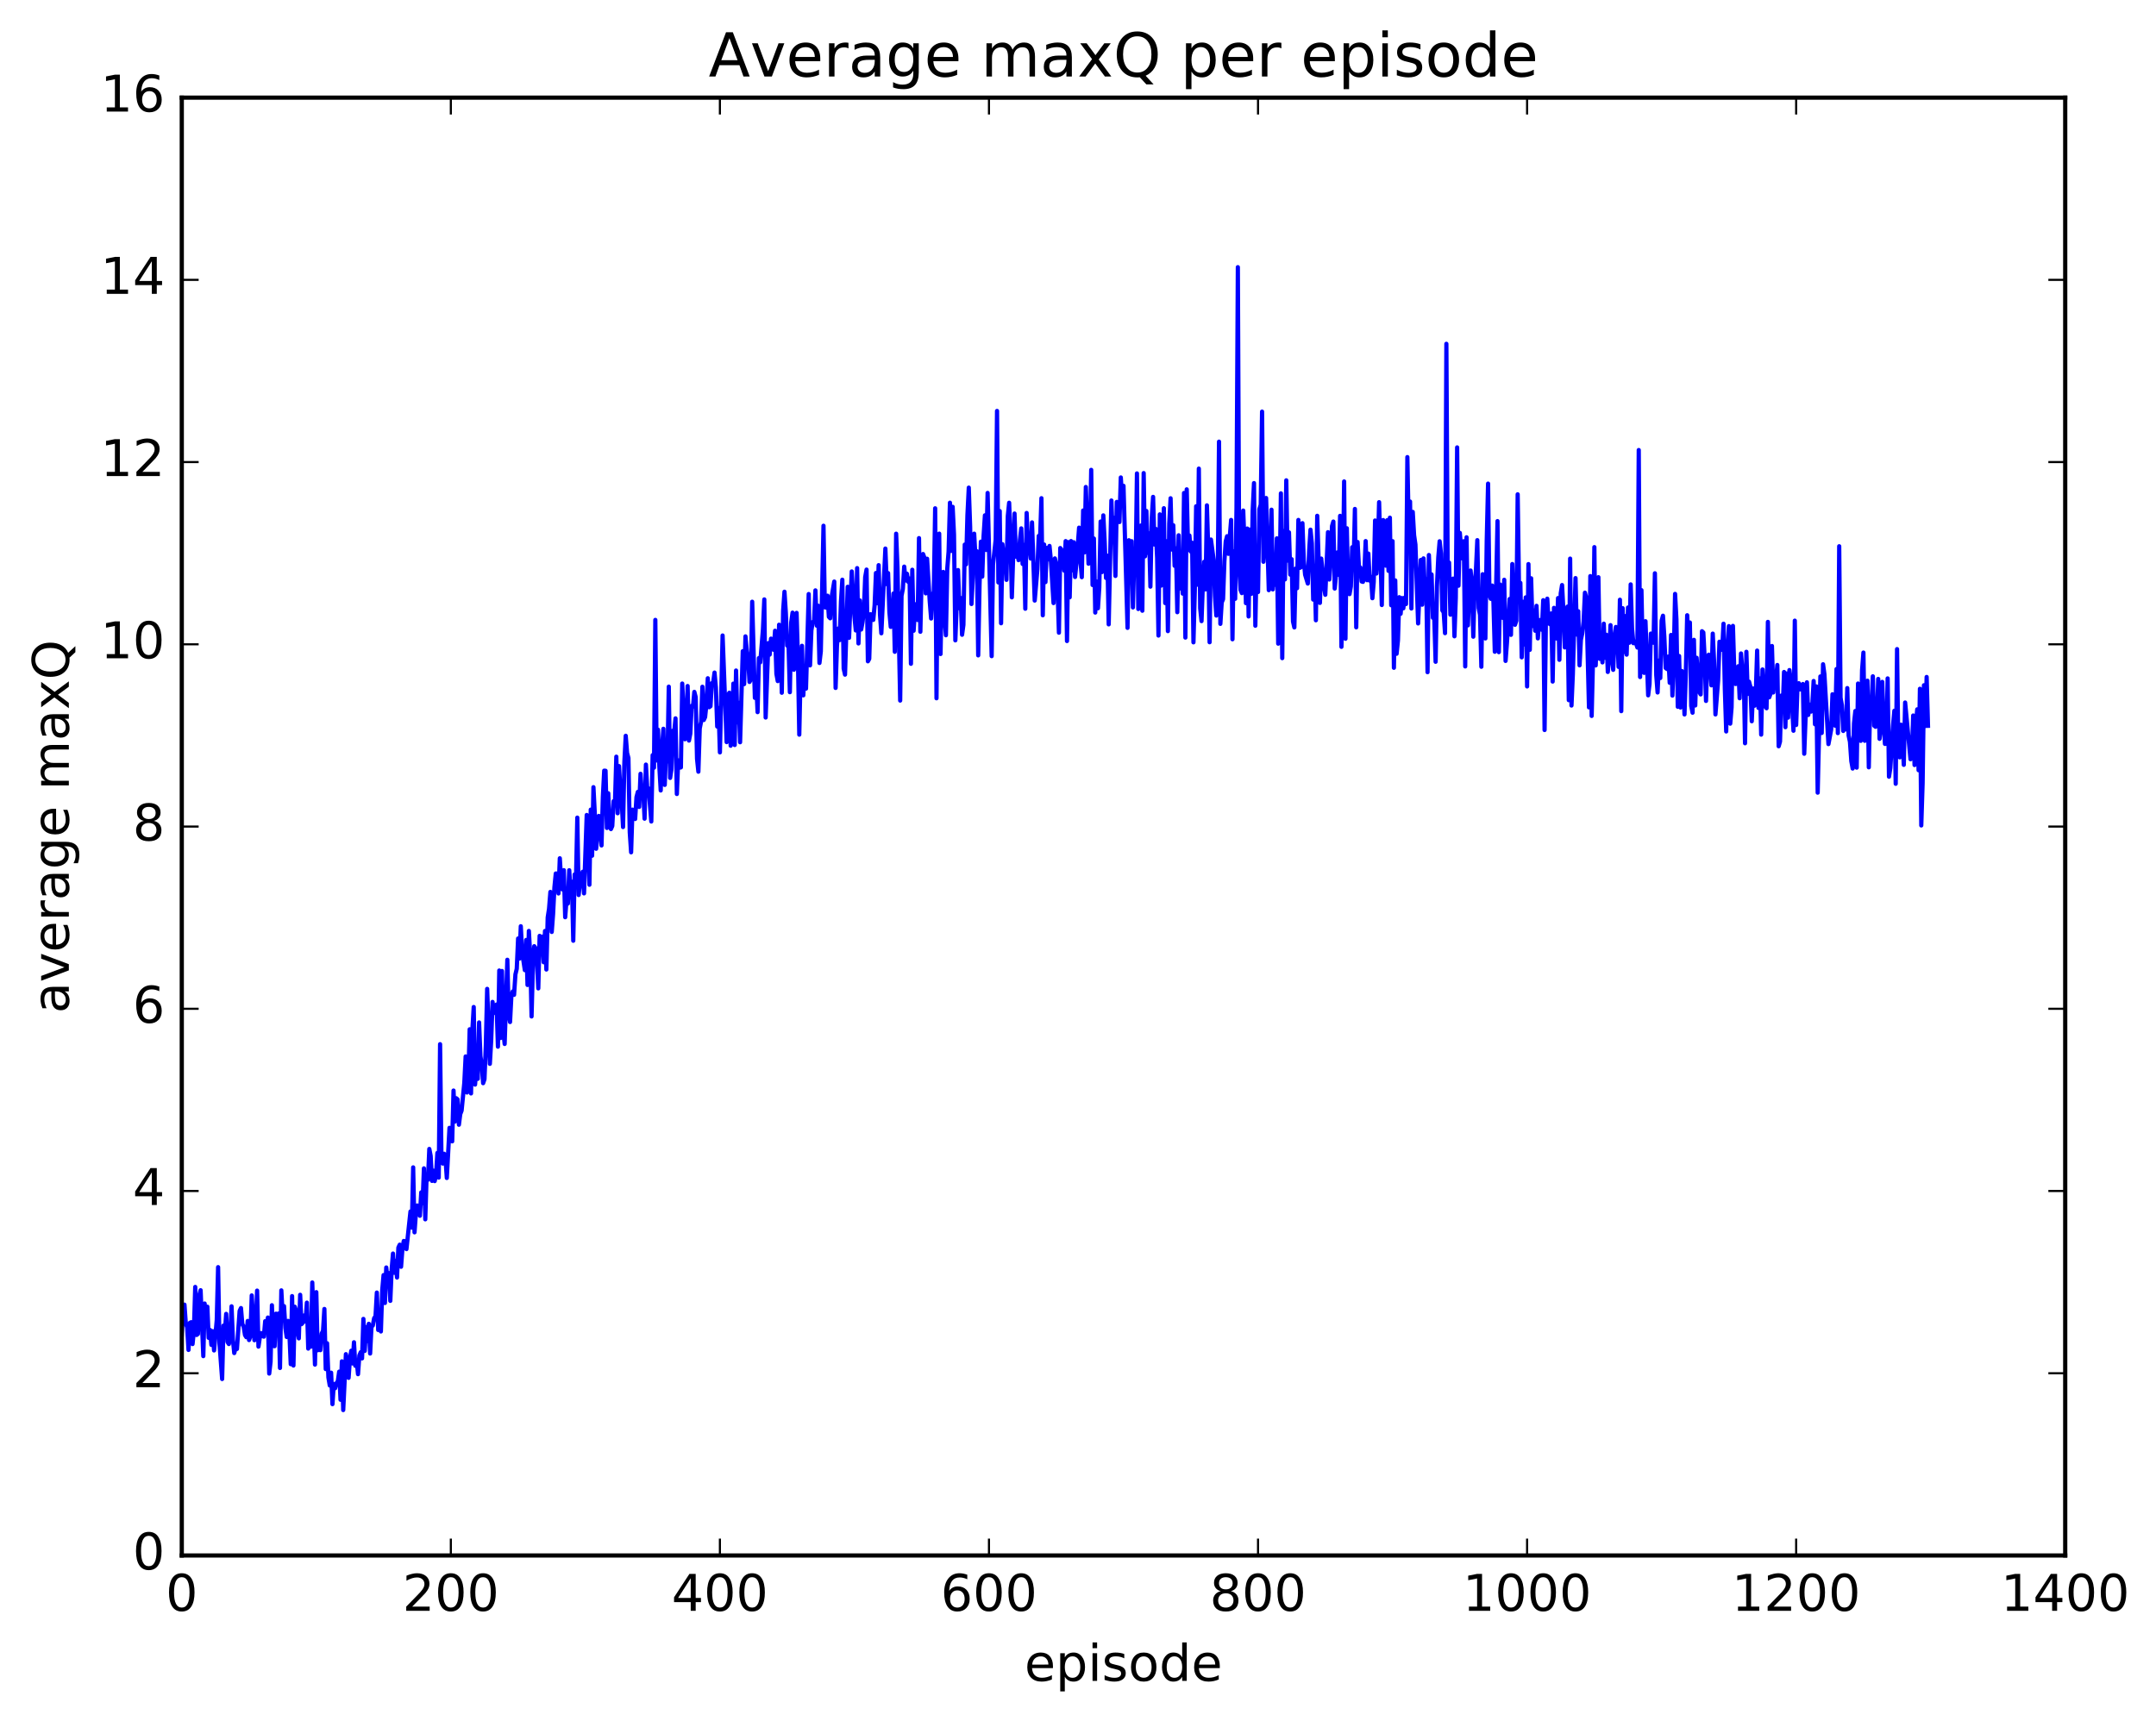 <?xml version="1.0" encoding="utf-8" standalone="no"?>
<!DOCTYPE svg PUBLIC "-//W3C//DTD SVG 1.1//EN"
  "http://www.w3.org/Graphics/SVG/1.1/DTD/svg11.dtd">
<!-- Created with matplotlib (http://matplotlib.org/) -->
<svg height="408pt" version="1.1" viewBox="0 0 511 408" width="511pt" xmlns="http://www.w3.org/2000/svg" xmlns:xlink="http://www.w3.org/1999/xlink">
 <defs>
  <style type="text/css">
*{stroke-linecap:butt;stroke-linejoin:round;stroke-miterlimit:100000;}
  </style>
 </defs>
 <g id="figure_1">
  <g id="patch_1">
   <path d="M 0 408.169 
L 511.954 408.169 
L 511.954 0 
L 0 0 
z
" style="fill:#ffffff;"/>
  </g>
  <g id="axes_1">
   <g id="patch_2">
    <path d="M 43.084 368.742 
L 489.484 368.742 
L 489.484 23.142 
L 43.084 23.142 
z
" style="fill:#ffffff;"/>
   </g>
   <g id="line2d_1">
    <path clip-path="url(#p736bd80ec0)" d="M 43.084 316.364 
L 43.403 309.959 
L 43.721 309.282 
L 44.04 313.789 
L 44.359 314.629 
L 44.678 320.016 
L 44.997 313.602 
L 45.316 313.443 
L 45.635 318.622 
L 45.953 315.549 
L 46.272 305.084 
L 46.591 316.47 
L 46.91 316.227 
L 47.229 307.076 
L 47.548 305.86 
L 48.185 321.485 
L 48.504 309.016 
L 48.823 314.009 
L 49.142 309.763 
L 49.461 317.156 
L 49.78 315.281 
L 50.099 318.825 
L 50.417 315.565 
L 50.736 320.141 
L 51.374 312.934 
L 51.693 300.391 
L 52.012 318.394 
L 52.649 326.909 
L 52.968 314.243 
L 53.287 316.06 
L 53.606 311.472 
L 53.925 318.13 
L 54.244 318.622 
L 54.563 316.99 
L 54.881 309.677 
L 55.2 317.533 
L 55.519 320.758 
L 55.838 319.564 
L 56.157 319.788 
L 56.795 310.777 
L 57.113 310.088 
L 57.432 313.858 
L 57.751 314.52 
L 58.07 316.493 
L 58.389 316.998 
L 58.708 313.149 
L 59.027 317.672 
L 59.345 316.797 
L 59.664 307.095 
L 60.302 317.714 
L 60.621 314.06 
L 60.94 305.956 
L 61.259 319.225 
L 61.577 317.097 
L 61.896 316.02 
L 62.215 316.715 
L 62.534 316.874 
L 62.853 313.196 
L 63.172 315.078 
L 63.491 312.338 
L 63.809 325.62 
L 64.128 322.809 
L 64.447 309.419 
L 64.766 319.063 
L 65.085 319.132 
L 65.404 311.42 
L 65.723 312.49 
L 66.041 311.379 
L 66.36 324.292 
L 66.679 305.897 
L 66.998 311.858 
L 67.317 309.628 
L 67.636 314.799 
L 67.955 316.947 
L 68.273 313.137 
L 68.592 316.128 
L 68.911 323.399 
L 69.23 307.257 
L 69.549 323.713 
L 69.868 309.773 
L 70.187 310.736 
L 70.505 315.331 
L 70.824 317.277 
L 71.143 306.945 
L 71.462 313.91 
L 71.781 313.571 
L 72.1 311.842 
L 72.419 313.254 
L 72.737 308.806 
L 73.056 319.7 
L 73.375 313.113 
L 73.694 319.245 
L 74.013 304.028 
L 74.651 323.488 
L 74.969 306.318 
L 75.288 320.099 
L 75.607 319.233 
L 75.926 320.075 
L 76.245 316.128 
L 76.564 315.454 
L 76.883 310.305 
L 77.201 324.555 
L 77.52 318.427 
L 77.839 326.544 
L 78.158 328.448 
L 78.477 325.408 
L 78.796 332.87 
L 79.115 328.08 
L 79.433 329.099 
L 79.752 327.894 
L 80.071 327.415 
L 80.39 325.17 
L 80.709 331.83 
L 81.028 322.721 
L 81.347 334.272 
L 81.984 321.021 
L 82.303 322.934 
L 82.622 326.636 
L 82.941 322.058 
L 83.26 320.2 
L 83.579 323.223 
L 83.897 318.199 
L 84.216 323.785 
L 84.535 322.566 
L 84.854 325.764 
L 85.173 321.319 
L 85.492 320.562 
L 85.811 322.02 
L 86.129 312.662 
L 86.448 320.25 
L 86.767 314.579 
L 87.086 317.914 
L 87.405 313.821 
L 87.724 320.868 
L 88.043 314.54 
L 88.361 314.218 
L 88.68 312.468 
L 88.999 312.085 
L 89.318 306.417 
L 89.637 315.288 
L 89.956 311.752 
L 90.275 315.64 
L 90.593 305.83 
L 90.912 302.27 
L 91.231 308.89 
L 91.55 300.471 
L 91.869 303.655 
L 92.188 301.811 
L 92.507 308.383 
L 92.825 300.969 
L 93.144 297.169 
L 93.463 301.737 
L 93.782 298.907 
L 94.101 302.854 
L 94.42 295.758 
L 94.739 295.066 
L 95.057 300.301 
L 95.376 296.094 
L 95.695 294.18 
L 96.014 294.246 
L 96.333 296.116 
L 97.289 287.199 
L 97.608 291.023 
L 97.927 276.741 
L 98.246 292.135 
L 98.565 287.759 
L 98.884 285.774 
L 99.521 288.212 
L 99.84 282.667 
L 100.159 285.235 
L 100.478 276.973 
L 100.797 289.052 
L 101.116 278.507 
L 101.435 279.673 
L 101.753 272.371 
L 102.072 274.016 
L 102.391 279.94 
L 102.71 277.514 
L 103.029 279.991 
L 103.348 278.477 
L 103.667 273.311 
L 103.985 279.163 
L 104.304 247.534 
L 104.623 274.029 
L 104.942 275.836 
L 105.261 273.51 
L 105.58 274.602 
L 105.899 279.252 
L 106.536 267.369 
L 107.174 270.571 
L 107.493 258.527 
L 107.812 265.889 
L 108.131 260.346 
L 108.449 260.614 
L 108.768 266.627 
L 109.087 264.11 
L 109.406 263.289 
L 110.044 256.761 
L 110.363 250.447 
L 110.681 258.988 
L 111 255.728 
L 111.319 244.003 
L 111.638 259.209 
L 111.957 244.193 
L 112.276 238.723 
L 112.595 257.114 
L 112.913 253.199 
L 113.232 255.755 
L 113.551 242.376 
L 113.87 250.382 
L 114.189 252.549 
L 114.508 256.78 
L 114.827 255.845 
L 115.145 247.893 
L 115.464 234.423 
L 116.102 252.194 
L 116.421 246.621 
L 116.74 237.518 
L 117.059 240.126 
L 117.377 240.123 
L 117.696 238.135 
L 118.015 248.128 
L 118.334 230.072 
L 118.653 246.063 
L 118.972 230.185 
L 119.291 244.389 
L 119.609 247.486 
L 120.247 227.523 
L 120.566 240.403 
L 120.885 242.284 
L 121.204 236.097 
L 121.523 235.031 
L 121.841 235.835 
L 122.16 231 
L 122.479 229.659 
L 122.798 222.48 
L 123.117 227.24 
L 123.436 219.575 
L 123.755 225.747 
L 124.392 229.981 
L 124.711 222.831 
L 125.03 233.5 
L 125.349 220.691 
L 125.668 226.501 
L 125.987 240.962 
L 126.305 228.794 
L 126.624 224.309 
L 126.943 224.772 
L 127.262 227.945 
L 127.581 234.308 
L 127.9 221.856 
L 128.219 223.366 
L 128.537 222.037 
L 128.856 228.111 
L 129.175 220.703 
L 129.494 229.832 
L 129.813 217.492 
L 130.132 215.423 
L 130.451 211.438 
L 130.769 220.928 
L 131.088 216.688 
L 131.407 210.307 
L 131.726 207.075 
L 132.045 207.096 
L 132.364 211.804 
L 132.683 203.465 
L 133.001 208.701 
L 133.32 210.862 
L 133.639 206.287 
L 133.958 217.441 
L 134.277 213.325 
L 134.596 214.206 
L 134.915 206.301 
L 135.233 211.648 
L 135.552 209.026 
L 135.871 223.015 
L 136.19 207.299 
L 136.509 208.897 
L 136.828 193.829 
L 137.147 212.173 
L 137.465 209.253 
L 137.784 207.567 
L 138.103 206.658 
L 138.422 211.788 
L 139.06 193.201 
L 139.379 199.391 
L 139.697 209.744 
L 140.016 191.933 
L 140.335 202.859 
L 140.654 186.61 
L 140.973 192.823 
L 141.292 201.211 
L 141.611 198.094 
L 141.929 193.424 
L 142.248 195.068 
L 142.567 200.423 
L 142.886 188.903 
L 143.205 182.697 
L 143.524 182.718 
L 143.843 196.277 
L 144.161 188.047 
L 144.48 195.563 
L 144.799 196.54 
L 145.118 195.814 
L 145.437 189.922 
L 145.756 190.377 
L 146.075 179.379 
L 146.393 192.787 
L 146.712 181.613 
L 147.031 187.06 
L 147.35 189.868 
L 147.669 196.061 
L 147.988 180.585 
L 148.307 174.43 
L 148.625 178.494 
L 148.944 179.697 
L 149.263 197.332 
L 149.582 202.048 
L 149.901 191.935 
L 150.22 192.191 
L 150.539 194.151 
L 150.857 188.973 
L 151.176 187.724 
L 151.495 191.282 
L 151.814 183.439 
L 152.133 188.216 
L 152.452 187.225 
L 152.771 194.075 
L 153.089 181.259 
L 153.408 187.141 
L 153.727 186.903 
L 154.365 194.744 
L 154.684 179.007 
L 155.003 181.992 
L 155.321 146.955 
L 155.64 180.27 
L 155.959 172.982 
L 156.278 181.799 
L 156.597 187.386 
L 156.916 177.16 
L 157.235 172.766 
L 157.553 186.066 
L 157.872 177.866 
L 158.191 180.495 
L 158.51 162.78 
L 158.829 184.417 
L 159.148 182.359 
L 159.467 173.24 
L 159.785 173.637 
L 160.104 170.297 
L 160.423 188.225 
L 160.742 180.244 
L 161.061 181.984 
L 161.38 181.924 
L 161.699 162.044 
L 162.336 175.248 
L 162.655 172.58 
L 162.974 162.63 
L 163.293 175.564 
L 163.612 173.911 
L 163.931 167.337 
L 164.249 167.524 
L 164.568 164.02 
L 164.887 165.258 
L 165.206 179.881 
L 165.525 182.939 
L 165.844 172.697 
L 166.163 171.086 
L 166.481 162.802 
L 166.8 170.685 
L 167.119 169.994 
L 167.438 166.91 
L 167.757 160.789 
L 168.076 167.655 
L 168.395 167.413 
L 168.713 161.958 
L 169.032 161.824 
L 169.351 159.441 
L 169.67 162.958 
L 169.989 172.234 
L 170.308 167.859 
L 170.627 178.359 
L 171.264 150.652 
L 171.902 167.517 
L 172.221 175.925 
L 172.54 164.79 
L 172.859 164.218 
L 173.177 176.784 
L 173.496 175.403 
L 173.815 162.06 
L 174.134 176.613 
L 174.453 158.954 
L 174.772 171.257 
L 175.091 166.613 
L 175.409 175.959 
L 176.047 154.372 
L 176.366 162.181 
L 176.685 150.861 
L 177.004 154.39 
L 177.323 156.188 
L 177.641 161.664 
L 177.96 161.11 
L 178.279 142.645 
L 178.917 165.436 
L 179.236 161.51 
L 179.555 168.822 
L 179.873 156.002 
L 180.192 157.004 
L 180.83 149.202 
L 181.149 142.101 
L 181.468 170.096 
L 182.105 152.461 
L 182.424 155.186 
L 182.743 151.395 
L 183.381 154.049 
L 183.7 149.524 
L 184.019 159.733 
L 184.337 161.464 
L 184.656 148.093 
L 184.975 150.34 
L 185.294 164.223 
L 185.613 144.798 
L 185.932 140.279 
L 186.251 145.266 
L 186.569 153.052 
L 186.888 152.66 
L 187.207 164.091 
L 187.526 147.533 
L 187.845 145.236 
L 188.164 158.773 
L 188.483 150.405 
L 188.801 145.288 
L 189.12 156.008 
L 189.439 174.158 
L 189.758 159.283 
L 190.077 153.095 
L 190.396 164.841 
L 190.715 158.437 
L 191.033 163.248 
L 191.671 140.824 
L 191.99 157.735 
L 192.309 149.428 
L 192.628 147.461 
L 192.947 147.223 
L 193.265 139.956 
L 193.584 148.327 
L 193.903 143.589 
L 194.222 157.166 
L 194.541 154.427 
L 195.179 124.637 
L 195.497 143.962 
L 195.816 144.04 
L 196.135 141.218 
L 196.454 146.231 
L 196.773 146.575 
L 197.092 141.621 
L 197.729 137.862 
L 198.048 163.083 
L 198.367 153.195 
L 198.686 148.994 
L 199.005 151.744 
L 199.324 142.562 
L 199.643 137.431 
L 199.961 158.484 
L 200.28 159.929 
L 200.918 139.104 
L 201.237 151.207 
L 201.875 135.466 
L 202.512 146.132 
L 202.831 149.451 
L 203.15 134.679 
L 203.469 152.534 
L 203.788 142.333 
L 204.107 149.233 
L 204.425 147.514 
L 204.744 144.857 
L 205.063 136.804 
L 205.382 135.027 
L 205.701 156.77 
L 206.02 156.189 
L 206.339 145.597 
L 206.657 146.885 
L 206.976 146.958 
L 207.295 143.462 
L 207.614 135.832 
L 207.933 143.003 
L 208.252 133.977 
L 208.571 145.725 
L 208.889 150.129 
L 209.846 130.046 
L 210.165 138.477 
L 210.484 135.857 
L 210.803 145.123 
L 211.121 148.609 
L 211.44 147.746 
L 211.759 140.699 
L 212.078 154.518 
L 212.397 126.521 
L 212.716 134.617 
L 213.353 166.076 
L 213.672 141.252 
L 213.991 139.587 
L 214.31 134.325 
L 214.629 137.615 
L 214.948 136.005 
L 215.267 137.948 
L 215.585 137.138 
L 215.904 157.358 
L 216.223 135.065 
L 216.542 149.523 
L 216.861 144.53 
L 217.18 143.203 
L 217.499 146.972 
L 217.817 127.564 
L 218.136 149.764 
L 218.455 135.874 
L 218.774 131.338 
L 219.093 132.205 
L 219.412 140.665 
L 219.731 132.452 
L 220.368 142.654 
L 220.687 146.624 
L 221.006 141.375 
L 221.325 140.151 
L 221.644 120.5 
L 221.963 165.529 
L 222.281 129.43 
L 222.6 126.502 
L 222.919 155.041 
L 223.238 138.172 
L 223.557 135.577 
L 223.876 146.519 
L 224.195 150.594 
L 224.513 134.81 
L 224.832 130.736 
L 225.151 119.172 
L 225.47 130.596 
L 225.789 120.147 
L 226.108 126.713 
L 226.427 151.801 
L 227.064 135.137 
L 227.383 144.186 
L 227.702 141.756 
L 228.021 150.476 
L 228.34 148.132 
L 228.659 129.104 
L 228.977 133.78 
L 229.296 122.086 
L 229.615 115.599 
L 229.934 124.89 
L 230.253 143.19 
L 230.572 136.97 
L 230.891 126.512 
L 231.209 132.398 
L 231.528 130.682 
L 231.847 155.362 
L 232.166 138.57 
L 232.485 128.405 
L 232.804 136.69 
L 233.123 127.073 
L 233.441 122.164 
L 233.76 130.37 
L 234.079 116.856 
L 235.036 155.55 
L 235.355 133.86 
L 235.992 127.924 
L 236.311 97.418 
L 236.63 138.074 
L 236.949 121.149 
L 237.268 147.749 
L 237.587 129.006 
L 237.905 131.883 
L 238.224 130.828 
L 238.543 137.46 
L 238.862 122.339 
L 239.181 119.187 
L 239.5 127.739 
L 239.819 141.61 
L 240.456 121.742 
L 240.775 131.961 
L 241.094 131.026 
L 241.413 132.792 
L 241.732 128.061 
L 242.051 125.262 
L 242.369 133.694 
L 242.688 129.165 
L 243.007 144.305 
L 243.326 121.604 
L 243.645 129.109 
L 243.964 129.523 
L 244.283 132.401 
L 244.601 123.838 
L 245.239 142.369 
L 245.877 134.903 
L 246.196 127.043 
L 246.515 127.631 
L 246.833 118.102 
L 247.152 145.862 
L 247.471 129.084 
L 247.79 137.993 
L 248.109 129.892 
L 248.428 132.613 
L 248.747 129.422 
L 249.065 132.754 
L 249.703 142.966 
L 250.022 132.377 
L 250.341 133.701 
L 250.66 139.721 
L 250.979 149.986 
L 251.297 129.917 
L 251.616 130.391 
L 251.935 132.007 
L 252.254 135.286 
L 252.573 128.275 
L 252.892 151.966 
L 253.211 128.513 
L 253.529 141.593 
L 253.848 128.265 
L 254.167 135.202 
L 254.486 128.535 
L 254.805 136.783 
L 255.124 133.544 
L 255.761 125.085 
L 256.08 132.913 
L 256.399 136.828 
L 256.718 121.022 
L 257.037 130.95 
L 257.356 115.448 
L 257.993 133.634 
L 258.312 128.755 
L 258.631 111.383 
L 258.95 138.686 
L 259.269 127.663 
L 259.588 145.215 
L 259.907 137.856 
L 260.225 144.198 
L 260.544 139.261 
L 260.863 123.635 
L 261.182 135.615 
L 261.501 122.176 
L 261.82 128.305 
L 262.139 137.01 
L 262.457 131.738 
L 262.776 148.014 
L 263.414 118.65 
L 263.733 127.406 
L 264.052 122.747 
L 264.371 136.536 
L 264.689 118.985 
L 265.008 123.135 
L 265.327 123.759 
L 265.646 113.188 
L 265.965 118.296 
L 266.284 115.165 
L 267.24 148.844 
L 267.559 128.068 
L 267.878 134.697 
L 268.197 128.286 
L 268.516 143.996 
L 268.835 132.218 
L 269.153 135.116 
L 269.472 112.228 
L 269.791 144.375 
L 270.11 129.386 
L 270.429 124.582 
L 270.748 144.78 
L 271.067 112.149 
L 271.385 131.885 
L 271.704 121.133 
L 272.023 131.069 
L 272.342 126.431 
L 272.661 139.07 
L 272.98 122.818 
L 273.299 117.793 
L 273.617 129.085 
L 273.936 125.382 
L 274.255 132.245 
L 274.574 150.665 
L 274.893 121.932 
L 275.212 138.827 
L 275.531 136.809 
L 275.849 120.477 
L 276.168 142.967 
L 276.487 128.302 
L 276.806 149.614 
L 277.125 124.122 
L 277.444 118.12 
L 277.763 130.279 
L 278.081 124.512 
L 278.4 134.135 
L 278.719 129.984 
L 279.038 145.126 
L 279.357 126.893 
L 279.676 139.491 
L 279.995 135.311 
L 280.313 140.719 
L 280.632 116.866 
L 280.951 151.145 
L 281.27 116.003 
L 281.589 130.348 
L 281.908 126.945 
L 282.227 130.749 
L 282.545 128.658 
L 282.864 152.272 
L 283.183 140.067 
L 283.502 120.019 
L 283.821 138.613 
L 284.14 111.092 
L 284.459 144.2 
L 284.777 147.242 
L 285.096 138.328 
L 285.415 133.176 
L 285.734 139.733 
L 286.053 119.8 
L 286.372 130.416 
L 286.691 152.25 
L 287.009 127.903 
L 287.647 132.711 
L 287.966 141.316 
L 288.285 145.928 
L 288.604 138.919 
L 288.923 104.702 
L 289.241 147.893 
L 289.56 142.819 
L 289.879 142.051 
L 290.198 133.029 
L 290.517 128.345 
L 290.836 127.12 
L 291.155 131.291 
L 291.792 123.257 
L 292.111 151.546 
L 292.43 130.68 
L 292.749 141.958 
L 293.068 120.424 
L 293.387 63.335 
L 293.705 134.496 
L 294.024 139.849 
L 294.343 140.606 
L 294.662 121.033 
L 294.981 129.653 
L 295.3 142.986 
L 295.619 125.296 
L 295.937 146.135 
L 296.256 125.548 
L 296.575 140.777 
L 296.894 121.114 
L 297.213 114.524 
L 297.532 148.334 
L 297.851 132.205 
L 298.169 140.354 
L 298.488 120.701 
L 298.807 119.658 
L 299.126 97.577 
L 299.445 133.175 
L 299.764 127.465 
L 300.083 118.057 
L 300.72 139.904 
L 301.039 137.695 
L 301.358 120.83 
L 301.677 139.728 
L 301.996 133.989 
L 302.315 138.634 
L 302.633 127.617 
L 302.952 152.586 
L 303.271 139.585 
L 303.59 116.955 
L 303.909 156.018 
L 304.228 125.878 
L 304.547 137.361 
L 304.865 113.867 
L 305.184 132.9 
L 305.503 126.197 
L 305.822 136.226 
L 306.141 132.566 
L 306.46 147.341 
L 306.779 148.738 
L 307.097 134.791 
L 307.416 139.443 
L 307.735 123.257 
L 308.054 134.626 
L 308.373 134.446 
L 308.692 124.017 
L 309.011 132.798 
L 309.329 136.236 
L 309.967 138.336 
L 310.286 130.589 
L 310.605 125.568 
L 310.924 128.819 
L 311.243 142.136 
L 311.561 134.118 
L 311.88 147.042 
L 312.199 122.276 
L 312.837 142.921 
L 313.156 132.421 
L 313.793 139.109 
L 314.112 140.999 
L 314.75 126.158 
L 315.069 137.382 
L 315.388 132.05 
L 315.707 124.712 
L 316.025 123.642 
L 316.344 139.52 
L 316.663 136.084 
L 316.982 130.957 
L 317.301 136.267 
L 317.62 122.289 
L 317.939 153.339 
L 318.257 139.468 
L 318.576 114.132 
L 318.895 151.424 
L 319.214 125.228 
L 319.533 139.062 
L 319.852 140.844 
L 320.171 139.005 
L 320.489 129.722 
L 320.808 134.782 
L 321.127 120.654 
L 321.446 148.717 
L 321.765 128.488 
L 322.084 134.435 
L 322.403 134.518 
L 322.721 137.845 
L 323.04 137.935 
L 323.359 135.913 
L 323.678 128.268 
L 323.997 137.542 
L 324.316 131.229 
L 324.635 137.641 
L 324.953 136.742 
L 325.272 141.814 
L 325.591 137.97 
L 325.91 123.389 
L 326.229 135.965 
L 326.548 130.744 
L 326.867 119.046 
L 327.504 143.428 
L 327.823 123.279 
L 328.142 124.827 
L 328.461 134.1 
L 328.78 123.323 
L 329.099 135.337 
L 329.417 122.725 
L 329.736 143.479 
L 330.055 128.29 
L 330.374 158.305 
L 330.693 137.592 
L 331.012 154.984 
L 331.331 151.833 
L 331.649 141.572 
L 331.968 145.501 
L 332.287 141.776 
L 332.606 144.208 
L 332.925 141.676 
L 333.244 143.195 
L 333.563 108.362 
L 333.881 125.082 
L 334.2 118.894 
L 334.519 144.247 
L 334.838 121.353 
L 335.157 126.883 
L 335.476 129.105 
L 336.113 147.795 
L 336.751 132.739 
L 337.07 143.348 
L 337.389 132.37 
L 337.708 139.981 
L 338.027 137.286 
L 338.345 159.35 
L 338.664 131.572 
L 338.983 139.221 
L 339.302 136.179 
L 339.621 146.456 
L 339.94 146.364 
L 340.259 156.882 
L 340.577 138.992 
L 340.896 132.125 
L 341.215 128.312 
L 341.534 131.225 
L 341.853 144.696 
L 342.172 145.151 
L 342.491 150.098 
L 342.809 81.505 
L 343.128 137.023 
L 343.447 133.364 
L 343.766 145.715 
L 344.085 140.048 
L 344.404 137.17 
L 344.723 150.842 
L 345.041 141.721 
L 345.36 106.063 
L 345.679 138.854 
L 345.998 126.327 
L 346.317 130.125 
L 346.636 132.401 
L 346.955 128.294 
L 347.273 157.983 
L 347.592 127.371 
L 347.911 148.252 
L 348.23 139.814 
L 348.549 135.246 
L 348.868 138.782 
L 349.187 150.933 
L 349.505 138.933 
L 349.824 134.998 
L 350.143 128.048 
L 350.462 144.128 
L 350.781 145.749 
L 351.1 158.061 
L 351.419 136.121 
L 351.737 147.006 
L 352.056 151.35 
L 352.375 128.217 
L 352.694 114.645 
L 353.013 141.004 
L 353.332 141.953 
L 353.651 138.812 
L 353.969 142.806 
L 354.288 154.503 
L 354.926 123.535 
L 355.245 154.599 
L 355.564 138.582 
L 356.201 146.477 
L 356.52 137.447 
L 356.839 156.678 
L 357.158 152.484 
L 357.796 142 
L 358.115 150.496 
L 358.433 133.709 
L 358.752 143.374 
L 359.071 148.112 
L 359.39 147.148 
L 359.709 117.185 
L 360.028 139.451 
L 360.347 138.178 
L 360.665 155.827 
L 360.984 142.648 
L 361.303 152.776 
L 361.622 141.618 
L 361.941 162.728 
L 362.26 133.723 
L 362.579 154.055 
L 362.897 137.087 
L 363.216 148.409 
L 363.535 144.731 
L 363.854 149.525 
L 364.173 143.619 
L 364.492 151.333 
L 364.811 147.02 
L 365.129 146.977 
L 365.448 149.299 
L 365.767 142.282 
L 366.086 173.059 
L 366.405 145.948 
L 366.724 141.924 
L 367.043 147.707 
L 367.361 147.974 
L 367.68 145.43 
L 367.999 161.571 
L 368.318 144.103 
L 368.637 145.67 
L 368.956 151.38 
L 369.275 141.779 
L 369.593 156.418 
L 369.912 140.681 
L 370.231 138.693 
L 370.55 144.801 
L 370.869 153.474 
L 371.188 146.317 
L 371.507 143.808 
L 371.825 165.982 
L 372.144 132.423 
L 372.463 167.256 
L 372.782 159.872 
L 373.42 137.045 
L 373.739 150.435 
L 374.057 144.897 
L 374.376 157.724 
L 374.695 151.644 
L 375.014 150.145 
L 375.333 147.337 
L 375.652 140.498 
L 375.971 141.731 
L 376.608 167.691 
L 376.927 136.571 
L 377.246 169.72 
L 377.565 156.154 
L 377.884 129.704 
L 378.203 157.74 
L 378.521 149.184 
L 378.84 136.834 
L 379.159 156.188 
L 379.478 150.728 
L 379.797 157.026 
L 380.116 147.853 
L 380.435 155.937 
L 380.753 150.49 
L 381.072 159.292 
L 381.391 155.524 
L 381.71 148.197 
L 382.029 155.325 
L 382.348 158.794 
L 382.667 151.072 
L 382.985 148.629 
L 383.304 149.601 
L 383.623 158.092 
L 383.942 142.173 
L 384.261 168.587 
L 384.58 144.169 
L 384.899 154.555 
L 385.217 146.054 
L 385.536 155.19 
L 385.855 144.024 
L 386.174 152.368 
L 386.493 138.539 
L 386.812 148.94 
L 387.131 152.473 
L 387.449 152.072 
L 387.768 152.535 
L 388.087 153.507 
L 388.406 106.687 
L 388.725 160.496 
L 389.044 139.903 
L 389.363 155.725 
L 389.681 159.508 
L 390 147.264 
L 390.638 164.837 
L 390.957 162.152 
L 391.276 150.199 
L 391.595 150.392 
L 391.913 152.373 
L 392.232 135.907 
L 392.551 160.019 
L 392.87 164.157 
L 393.189 156.589 
L 393.508 160.738 
L 393.827 147.154 
L 394.145 145.962 
L 394.464 150.891 
L 394.783 158.342 
L 395.102 158.599 
L 395.421 155.648 
L 395.74 161.859 
L 396.059 150.524 
L 396.377 164.897 
L 396.696 156.264 
L 397.015 140.79 
L 397.334 146.801 
L 397.653 167.546 
L 397.972 155.513 
L 398.291 167.724 
L 398.609 159.063 
L 398.928 160.747 
L 399.247 169.364 
L 399.566 159.539 
L 399.885 145.853 
L 400.204 153.3 
L 400.523 147.567 
L 400.841 167.328 
L 401.16 168.954 
L 401.479 151.685 
L 401.798 167.241 
L 402.117 155.929 
L 402.755 164.039 
L 403.073 164.613 
L 403.392 149.633 
L 403.711 149.937 
L 404.03 156.037 
L 404.349 166.165 
L 404.668 155.916 
L 404.987 155.203 
L 405.305 157.58 
L 405.624 162.469 
L 405.943 150.207 
L 406.262 156.9 
L 406.581 169.363 
L 407.219 161.305 
L 407.537 152.126 
L 407.856 153.731 
L 408.175 154.057 
L 408.494 147.861 
L 408.813 163.364 
L 409.132 173.401 
L 409.451 153.745 
L 409.769 148.431 
L 410.088 171.55 
L 410.407 167.68 
L 410.726 148.375 
L 411.045 158.931 
L 411.364 162.157 
L 411.683 160.633 
L 412.001 157.936 
L 412.32 165.526 
L 412.639 154.911 
L 412.958 158.672 
L 413.277 159.222 
L 413.596 176.199 
L 413.915 154.513 
L 414.233 164.499 
L 414.552 161.601 
L 414.871 162.823 
L 415.19 170.981 
L 415.509 163.216 
L 415.828 167.303 
L 416.147 164.347 
L 416.465 154.229 
L 416.784 167.827 
L 417.103 160.818 
L 417.422 174.152 
L 417.741 158.706 
L 418.06 164.167 
L 418.379 167.459 
L 418.697 167.897 
L 419.016 147.426 
L 419.335 165.311 
L 419.654 164.389 
L 419.973 153.136 
L 420.292 164.163 
L 420.611 159.61 
L 420.929 161.2 
L 421.248 157.643 
L 421.567 176.912 
L 421.886 175.791 
L 422.205 164.886 
L 422.524 168.252 
L 422.843 159.302 
L 423.161 172.388 
L 423.48 159.656 
L 423.799 170.127 
L 424.118 158.85 
L 424.437 161.243 
L 425.075 173.231 
L 425.393 147.136 
L 425.712 171.873 
L 426.031 162.76 
L 426.35 161.97 
L 426.669 163.436 
L 426.988 163.401 
L 427.307 162.154 
L 427.625 178.684 
L 428.263 161.749 
L 428.582 169.487 
L 428.901 167.029 
L 429.22 168.7 
L 429.539 167.168 
L 429.857 161.437 
L 430.176 171.702 
L 430.495 162.72 
L 430.814 187.907 
L 431.452 160.357 
L 431.771 173.763 
L 432.089 157.473 
L 432.408 159.827 
L 433.365 176.396 
L 434.003 172.982 
L 434.321 164.585 
L 434.64 166.344 
L 434.959 172.045 
L 435.278 158.603 
L 435.597 173.795 
L 435.916 129.495 
L 436.235 165.407 
L 436.553 167.176 
L 436.872 173.282 
L 437.191 171.472 
L 437.51 172.911 
L 437.829 163.122 
L 438.148 174.363 
L 438.467 175.861 
L 438.785 180.429 
L 439.104 182.19 
L 439.423 171.486 
L 439.742 168.551 
L 440.061 181.98 
L 440.38 162.041 
L 440.699 174.635 
L 441.017 175.633 
L 441.336 158.86 
L 441.655 154.7 
L 441.974 175.615 
L 442.293 174.763 
L 442.612 161.367 
L 442.931 181.897 
L 443.249 166.547 
L 443.568 166.992 
L 443.887 160.328 
L 444.206 172.035 
L 444.525 172.296 
L 444.844 170.832 
L 445.163 160.944 
L 445.481 175.149 
L 445.8 172.242 
L 446.119 161.65 
L 446.438 171.254 
L 446.757 176.349 
L 447.076 176.308 
L 447.395 160.821 
L 447.713 184.126 
L 448.032 182.076 
L 448.67 171.975 
L 448.989 168.493 
L 449.308 185.802 
L 449.627 153.878 
L 449.945 179.227 
L 450.264 179.536 
L 450.583 171.8 
L 450.902 174.165 
L 451.221 181.317 
L 451.54 166.539 
L 452.815 179.989 
L 453.134 178.904 
L 453.453 169.619 
L 453.772 181.357 
L 454.091 171.717 
L 454.409 168.154 
L 454.728 182.587 
L 455.047 163.283 
L 455.366 195.681 
L 455.685 185.646 
L 456.004 162.443 
L 456.323 172.108 
L 456.641 160.486 
L 456.96 172.06 
L 456.96 172.06 
" style="fill:none;stroke:#0000ff;stroke-linecap:square;"/>
   </g>
   <g id="patch_3">
    <path d="M 489.484 368.742 
L 489.484 23.142 
" style="fill:none;stroke:#000000;stroke-linecap:square;stroke-linejoin:miter;"/>
   </g>
   <g id="patch_4">
    <path d="M 43.084 368.742 
L 489.484 368.742 
" style="fill:none;stroke:#000000;stroke-linecap:square;stroke-linejoin:miter;"/>
   </g>
   <g id="patch_5">
    <path d="M 43.084 23.142 
L 489.484 23.142 
" style="fill:none;stroke:#000000;stroke-linecap:square;stroke-linejoin:miter;"/>
   </g>
   <g id="patch_6">
    <path d="M 43.084 368.742 
L 43.084 23.142 
" style="fill:none;stroke:#000000;stroke-linecap:square;stroke-linejoin:miter;"/>
   </g>
   <g id="matplotlib.axis_1">
    <g id="xtick_1">
     <g id="line2d_2">
      <defs>
       <path d="M 0 0 
L 0 -4 
" id="m55812c003b" style="stroke:#000000;stroke-width:0.5;"/>
      </defs>
      <g>
       <use style="stroke:#000000;stroke-width:0.5;" x="43.084" xlink:href="#m55812c003b" y="368.742"/>
      </g>
     </g>
     <g id="line2d_3">
      <defs>
       <path d="M 0 0 
L 0 4 
" id="m7d541154bb" style="stroke:#000000;stroke-width:0.5;"/>
      </defs>
      <g>
       <use style="stroke:#000000;stroke-width:0.5;" x="43.084" xlink:href="#m7d541154bb" y="23.142"/>
      </g>
     </g>
     <g id="text_1">
      <!-- 0 -->
      <defs>
       <path d="M 31.781 66.406 
Q 24.172 66.406 20.328 58.906 
Q 16.5 51.422 16.5 36.375 
Q 16.5 21.391 20.328 13.891 
Q 24.172 6.391 31.781 6.391 
Q 39.453 6.391 43.281 13.891 
Q 47.125 21.391 47.125 36.375 
Q 47.125 51.422 43.281 58.906 
Q 39.453 66.406 31.781 66.406 
M 31.781 74.219 
Q 44.047 74.219 50.516 64.516 
Q 56.984 54.828 56.984 36.375 
Q 56.984 17.969 50.516 8.266 
Q 44.047 -1.422 31.781 -1.422 
Q 19.531 -1.422 13.062 8.266 
Q 6.594 17.969 6.594 36.375 
Q 6.594 54.828 13.062 64.516 
Q 19.531 74.219 31.781 74.219 
" id="BitstreamVeraSans-Roman-30"/>
      </defs>
      <g transform="translate(39.266 381.86)scale(0.12 -0.12)">
       <use xlink:href="#BitstreamVeraSans-Roman-30"/>
      </g>
     </g>
    </g>
    <g id="xtick_2">
     <g id="line2d_4">
      <g>
       <use style="stroke:#000000;stroke-width:0.5;" x="106.855" xlink:href="#m55812c003b" y="368.742"/>
      </g>
     </g>
     <g id="line2d_5">
      <g>
       <use style="stroke:#000000;stroke-width:0.5;" x="106.855" xlink:href="#m7d541154bb" y="23.142"/>
      </g>
     </g>
     <g id="text_2">
      <!-- 200 -->
      <defs>
       <path d="M 19.188 8.297 
L 53.609 8.297 
L 53.609 0 
L 7.328 0 
L 7.328 8.297 
Q 12.938 14.109 22.625 23.891 
Q 32.328 33.688 34.812 36.531 
Q 39.547 41.844 41.422 45.531 
Q 43.312 49.219 43.312 52.781 
Q 43.312 58.594 39.234 62.25 
Q 35.156 65.922 28.609 65.922 
Q 23.969 65.922 18.812 64.312 
Q 13.672 62.703 7.812 59.422 
L 7.812 69.391 
Q 13.766 71.781 18.938 73 
Q 24.125 74.219 28.422 74.219 
Q 39.75 74.219 46.484 68.547 
Q 53.219 62.891 53.219 53.422 
Q 53.219 48.922 51.531 44.891 
Q 49.859 40.875 45.406 35.406 
Q 44.188 33.984 37.641 27.219 
Q 31.109 20.453 19.188 8.297 
" id="BitstreamVeraSans-Roman-32"/>
      </defs>
      <g transform="translate(95.403 381.86)scale(0.12 -0.12)">
       <use xlink:href="#BitstreamVeraSans-Roman-32"/>
       <use x="63.623" xlink:href="#BitstreamVeraSans-Roman-30"/>
       <use x="127.246" xlink:href="#BitstreamVeraSans-Roman-30"/>
      </g>
     </g>
    </g>
    <g id="xtick_3">
     <g id="line2d_6">
      <g>
       <use style="stroke:#000000;stroke-width:0.5;" x="170.627" xlink:href="#m55812c003b" y="368.742"/>
      </g>
     </g>
     <g id="line2d_7">
      <g>
       <use style="stroke:#000000;stroke-width:0.5;" x="170.627" xlink:href="#m7d541154bb" y="23.142"/>
      </g>
     </g>
     <g id="text_3">
      <!-- 400 -->
      <defs>
       <path d="M 37.797 64.312 
L 12.891 25.391 
L 37.797 25.391 
z
M 35.203 72.906 
L 47.609 72.906 
L 47.609 25.391 
L 58.016 25.391 
L 58.016 17.188 
L 47.609 17.188 
L 47.609 0 
L 37.797 0 
L 37.797 17.188 
L 4.891 17.188 
L 4.891 26.703 
z
" id="BitstreamVeraSans-Roman-34"/>
      </defs>
      <g transform="translate(159.174 381.86)scale(0.12 -0.12)">
       <use xlink:href="#BitstreamVeraSans-Roman-34"/>
       <use x="63.623" xlink:href="#BitstreamVeraSans-Roman-30"/>
       <use x="127.246" xlink:href="#BitstreamVeraSans-Roman-30"/>
      </g>
     </g>
    </g>
    <g id="xtick_4">
     <g id="line2d_8">
      <g>
       <use style="stroke:#000000;stroke-width:0.5;" x="234.398" xlink:href="#m55812c003b" y="368.742"/>
      </g>
     </g>
     <g id="line2d_9">
      <g>
       <use style="stroke:#000000;stroke-width:0.5;" x="234.398" xlink:href="#m7d541154bb" y="23.142"/>
      </g>
     </g>
     <g id="text_4">
      <!-- 600 -->
      <defs>
       <path d="M 33.016 40.375 
Q 26.375 40.375 22.484 35.828 
Q 18.609 31.297 18.609 23.391 
Q 18.609 15.531 22.484 10.953 
Q 26.375 6.391 33.016 6.391 
Q 39.656 6.391 43.531 10.953 
Q 47.406 15.531 47.406 23.391 
Q 47.406 31.297 43.531 35.828 
Q 39.656 40.375 33.016 40.375 
M 52.594 71.297 
L 52.594 62.312 
Q 48.875 64.062 45.094 64.984 
Q 41.312 65.922 37.594 65.922 
Q 27.828 65.922 22.672 59.328 
Q 17.531 52.734 16.797 39.406 
Q 19.672 43.656 24.016 45.922 
Q 28.375 48.188 33.594 48.188 
Q 44.578 48.188 50.953 41.516 
Q 57.328 34.859 57.328 23.391 
Q 57.328 12.156 50.688 5.359 
Q 44.047 -1.422 33.016 -1.422 
Q 20.359 -1.422 13.672 8.266 
Q 6.984 17.969 6.984 36.375 
Q 6.984 53.656 15.188 63.938 
Q 23.391 74.219 37.203 74.219 
Q 40.922 74.219 44.703 73.484 
Q 48.484 72.75 52.594 71.297 
" id="BitstreamVeraSans-Roman-36"/>
      </defs>
      <g transform="translate(222.946 381.86)scale(0.12 -0.12)">
       <use xlink:href="#BitstreamVeraSans-Roman-36"/>
       <use x="63.623" xlink:href="#BitstreamVeraSans-Roman-30"/>
       <use x="127.246" xlink:href="#BitstreamVeraSans-Roman-30"/>
      </g>
     </g>
    </g>
    <g id="xtick_5">
     <g id="line2d_10">
      <g>
       <use style="stroke:#000000;stroke-width:0.5;" x="298.169" xlink:href="#m55812c003b" y="368.742"/>
      </g>
     </g>
     <g id="line2d_11">
      <g>
       <use style="stroke:#000000;stroke-width:0.5;" x="298.169" xlink:href="#m7d541154bb" y="23.142"/>
      </g>
     </g>
     <g id="text_5">
      <!-- 800 -->
      <defs>
       <path d="M 31.781 34.625 
Q 24.75 34.625 20.719 30.859 
Q 16.703 27.094 16.703 20.516 
Q 16.703 13.922 20.719 10.156 
Q 24.75 6.391 31.781 6.391 
Q 38.812 6.391 42.859 10.172 
Q 46.922 13.969 46.922 20.516 
Q 46.922 27.094 42.891 30.859 
Q 38.875 34.625 31.781 34.625 
M 21.922 38.812 
Q 15.578 40.375 12.031 44.719 
Q 8.5 49.078 8.5 55.328 
Q 8.5 64.062 14.719 69.141 
Q 20.953 74.219 31.781 74.219 
Q 42.672 74.219 48.875 69.141 
Q 55.078 64.062 55.078 55.328 
Q 55.078 49.078 51.531 44.719 
Q 48 40.375 41.703 38.812 
Q 48.828 37.156 52.797 32.312 
Q 56.781 27.484 56.781 20.516 
Q 56.781 9.906 50.312 4.234 
Q 43.844 -1.422 31.781 -1.422 
Q 19.734 -1.422 13.25 4.234 
Q 6.781 9.906 6.781 20.516 
Q 6.781 27.484 10.781 32.312 
Q 14.797 37.156 21.922 38.812 
M 18.312 54.391 
Q 18.312 48.734 21.844 45.562 
Q 25.391 42.391 31.781 42.391 
Q 38.141 42.391 41.719 45.562 
Q 45.312 48.734 45.312 54.391 
Q 45.312 60.062 41.719 63.234 
Q 38.141 66.406 31.781 66.406 
Q 25.391 66.406 21.844 63.234 
Q 18.312 60.062 18.312 54.391 
" id="BitstreamVeraSans-Roman-38"/>
      </defs>
      <g transform="translate(286.717 381.86)scale(0.12 -0.12)">
       <use xlink:href="#BitstreamVeraSans-Roman-38"/>
       <use x="63.623" xlink:href="#BitstreamVeraSans-Roman-30"/>
       <use x="127.246" xlink:href="#BitstreamVeraSans-Roman-30"/>
      </g>
     </g>
    </g>
    <g id="xtick_6">
     <g id="line2d_12">
      <g>
       <use style="stroke:#000000;stroke-width:0.5;" x="361.941" xlink:href="#m55812c003b" y="368.742"/>
      </g>
     </g>
     <g id="line2d_13">
      <g>
       <use style="stroke:#000000;stroke-width:0.5;" x="361.941" xlink:href="#m7d541154bb" y="23.142"/>
      </g>
     </g>
     <g id="text_6">
      <!-- 1000 -->
      <defs>
       <path d="M 12.406 8.297 
L 28.516 8.297 
L 28.516 63.922 
L 10.984 60.406 
L 10.984 69.391 
L 28.422 72.906 
L 38.281 72.906 
L 38.281 8.297 
L 54.391 8.297 
L 54.391 0 
L 12.406 0 
z
" id="BitstreamVeraSans-Roman-31"/>
      </defs>
      <g transform="translate(346.671 381.86)scale(0.12 -0.12)">
       <use xlink:href="#BitstreamVeraSans-Roman-31"/>
       <use x="63.623" xlink:href="#BitstreamVeraSans-Roman-30"/>
       <use x="127.246" xlink:href="#BitstreamVeraSans-Roman-30"/>
       <use x="190.869" xlink:href="#BitstreamVeraSans-Roman-30"/>
      </g>
     </g>
    </g>
    <g id="xtick_7">
     <g id="line2d_14">
      <g>
       <use style="stroke:#000000;stroke-width:0.5;" x="425.712" xlink:href="#m55812c003b" y="368.742"/>
      </g>
     </g>
     <g id="line2d_15">
      <g>
       <use style="stroke:#000000;stroke-width:0.5;" x="425.712" xlink:href="#m7d541154bb" y="23.142"/>
      </g>
     </g>
     <g id="text_7">
      <!-- 1200 -->
      <g transform="translate(410.442 381.86)scale(0.12 -0.12)">
       <use xlink:href="#BitstreamVeraSans-Roman-31"/>
       <use x="63.623" xlink:href="#BitstreamVeraSans-Roman-32"/>
       <use x="127.246" xlink:href="#BitstreamVeraSans-Roman-30"/>
       <use x="190.869" xlink:href="#BitstreamVeraSans-Roman-30"/>
      </g>
     </g>
    </g>
    <g id="xtick_8">
     <g id="line2d_16">
      <g>
       <use style="stroke:#000000;stroke-width:0.5;" x="489.484" xlink:href="#m55812c003b" y="368.742"/>
      </g>
     </g>
     <g id="line2d_17">
      <g>
       <use style="stroke:#000000;stroke-width:0.5;" x="489.484" xlink:href="#m7d541154bb" y="23.142"/>
      </g>
     </g>
     <g id="text_8">
      <!-- 1400 -->
      <g transform="translate(474.214 381.86)scale(0.12 -0.12)">
       <use xlink:href="#BitstreamVeraSans-Roman-31"/>
       <use x="63.623" xlink:href="#BitstreamVeraSans-Roman-34"/>
       <use x="127.246" xlink:href="#BitstreamVeraSans-Roman-30"/>
       <use x="190.869" xlink:href="#BitstreamVeraSans-Roman-30"/>
      </g>
     </g>
    </g>
    <g id="text_9">
     <!-- episode -->
     <defs>
      <path d="M 56.203 29.594 
L 56.203 25.203 
L 14.891 25.203 
Q 15.484 15.922 20.484 11.062 
Q 25.484 6.203 34.422 6.203 
Q 39.594 6.203 44.453 7.469 
Q 49.312 8.734 54.109 11.281 
L 54.109 2.781 
Q 49.266 0.734 44.188 -0.344 
Q 39.109 -1.422 33.891 -1.422 
Q 20.797 -1.422 13.156 6.188 
Q 5.516 13.812 5.516 26.812 
Q 5.516 40.234 12.766 48.109 
Q 20.016 56 32.328 56 
Q 43.359 56 49.781 48.891 
Q 56.203 41.797 56.203 29.594 
M 47.219 32.234 
Q 47.125 39.594 43.094 43.984 
Q 39.062 48.391 32.422 48.391 
Q 24.906 48.391 20.391 44.141 
Q 15.875 39.891 15.188 32.172 
z
" id="BitstreamVeraSans-Roman-65"/>
      <path d="M 18.109 8.203 
L 18.109 -20.797 
L 9.078 -20.797 
L 9.078 54.688 
L 18.109 54.688 
L 18.109 46.391 
Q 20.953 51.266 25.266 53.625 
Q 29.594 56 35.594 56 
Q 45.562 56 51.781 48.094 
Q 58.016 40.188 58.016 27.297 
Q 58.016 14.406 51.781 6.484 
Q 45.562 -1.422 35.594 -1.422 
Q 29.594 -1.422 25.266 0.953 
Q 20.953 3.328 18.109 8.203 
M 48.688 27.297 
Q 48.688 37.203 44.609 42.844 
Q 40.531 48.484 33.406 48.484 
Q 26.266 48.484 22.188 42.844 
Q 18.109 37.203 18.109 27.297 
Q 18.109 17.391 22.188 11.75 
Q 26.266 6.109 33.406 6.109 
Q 40.531 6.109 44.609 11.75 
Q 48.688 17.391 48.688 27.297 
" id="BitstreamVeraSans-Roman-70"/>
      <path d="M 44.281 53.078 
L 44.281 44.578 
Q 40.484 46.531 36.375 47.5 
Q 32.281 48.484 27.875 48.484 
Q 21.188 48.484 17.844 46.438 
Q 14.5 44.391 14.5 40.281 
Q 14.5 37.156 16.891 35.375 
Q 19.281 33.594 26.516 31.984 
L 29.594 31.297 
Q 39.156 29.25 43.188 25.516 
Q 47.219 21.781 47.219 15.094 
Q 47.219 7.469 41.188 3.016 
Q 35.156 -1.422 24.609 -1.422 
Q 20.219 -1.422 15.453 -0.562 
Q 10.688 0.297 5.422 2 
L 5.422 11.281 
Q 10.406 8.688 15.234 7.391 
Q 20.062 6.109 24.812 6.109 
Q 31.156 6.109 34.562 8.281 
Q 37.984 10.453 37.984 14.406 
Q 37.984 18.062 35.516 20.016 
Q 33.062 21.969 24.703 23.781 
L 21.578 24.516 
Q 13.234 26.266 9.516 29.906 
Q 5.812 33.547 5.812 39.891 
Q 5.812 47.609 11.281 51.797 
Q 16.75 56 26.812 56 
Q 31.781 56 36.172 55.266 
Q 40.578 54.547 44.281 53.078 
" id="BitstreamVeraSans-Roman-73"/>
      <path d="M 9.422 54.688 
L 18.406 54.688 
L 18.406 0 
L 9.422 0 
z
M 9.422 75.984 
L 18.406 75.984 
L 18.406 64.594 
L 9.422 64.594 
z
" id="BitstreamVeraSans-Roman-69"/>
      <path d="M 30.609 48.391 
Q 23.391 48.391 19.188 42.75 
Q 14.984 37.109 14.984 27.297 
Q 14.984 17.484 19.156 11.844 
Q 23.344 6.203 30.609 6.203 
Q 37.797 6.203 41.984 11.859 
Q 46.188 17.531 46.188 27.297 
Q 46.188 37.016 41.984 42.703 
Q 37.797 48.391 30.609 48.391 
M 30.609 56 
Q 42.328 56 49.016 48.375 
Q 55.719 40.766 55.719 27.297 
Q 55.719 13.875 49.016 6.219 
Q 42.328 -1.422 30.609 -1.422 
Q 18.844 -1.422 12.172 6.219 
Q 5.516 13.875 5.516 27.297 
Q 5.516 40.766 12.172 48.375 
Q 18.844 56 30.609 56 
" id="BitstreamVeraSans-Roman-6f"/>
      <path d="M 45.406 46.391 
L 45.406 75.984 
L 54.391 75.984 
L 54.391 0 
L 45.406 0 
L 45.406 8.203 
Q 42.578 3.328 38.25 0.953 
Q 33.938 -1.422 27.875 -1.422 
Q 17.969 -1.422 11.734 6.484 
Q 5.516 14.406 5.516 27.297 
Q 5.516 40.188 11.734 48.094 
Q 17.969 56 27.875 56 
Q 33.938 56 38.25 53.625 
Q 42.578 51.266 45.406 46.391 
M 14.797 27.297 
Q 14.797 17.391 18.875 11.75 
Q 22.953 6.109 30.078 6.109 
Q 37.203 6.109 41.297 11.75 
Q 45.406 17.391 45.406 27.297 
Q 45.406 37.203 41.297 42.844 
Q 37.203 48.484 30.078 48.484 
Q 22.953 48.484 18.875 42.844 
Q 14.797 37.203 14.797 27.297 
" id="BitstreamVeraSans-Roman-64"/>
     </defs>
     <g transform="translate(242.818 398.474)scale(0.12 -0.12)">
      <use xlink:href="#BitstreamVeraSans-Roman-65"/>
      <use x="61.523" xlink:href="#BitstreamVeraSans-Roman-70"/>
      <use x="125.0" xlink:href="#BitstreamVeraSans-Roman-69"/>
      <use x="152.783" xlink:href="#BitstreamVeraSans-Roman-73"/>
      <use x="204.883" xlink:href="#BitstreamVeraSans-Roman-6f"/>
      <use x="266.064" xlink:href="#BitstreamVeraSans-Roman-64"/>
      <use x="329.541" xlink:href="#BitstreamVeraSans-Roman-65"/>
     </g>
    </g>
   </g>
   <g id="matplotlib.axis_2">
    <g id="ytick_1">
     <g id="line2d_18">
      <defs>
       <path d="M 0 0 
L 4 0 
" id="mbde2434127" style="stroke:#000000;stroke-width:0.5;"/>
      </defs>
      <g>
       <use style="stroke:#000000;stroke-width:0.5;" x="43.084" xlink:href="#mbde2434127" y="368.742"/>
      </g>
     </g>
     <g id="line2d_19">
      <defs>
       <path d="M 0 0 
L -4 0 
" id="m2d2b000629" style="stroke:#000000;stroke-width:0.5;"/>
      </defs>
      <g>
       <use style="stroke:#000000;stroke-width:0.5;" x="489.484" xlink:href="#m2d2b000629" y="368.742"/>
      </g>
     </g>
     <g id="text_10">
      <!-- 0 -->
      <g transform="translate(31.449 372.053)scale(0.12 -0.12)">
       <use xlink:href="#BitstreamVeraSans-Roman-30"/>
      </g>
     </g>
    </g>
    <g id="ytick_2">
     <g id="line2d_20">
      <g>
       <use style="stroke:#000000;stroke-width:0.5;" x="43.084" xlink:href="#mbde2434127" y="325.542"/>
      </g>
     </g>
     <g id="line2d_21">
      <g>
       <use style="stroke:#000000;stroke-width:0.5;" x="489.484" xlink:href="#m2d2b000629" y="325.542"/>
      </g>
     </g>
     <g id="text_11">
      <!-- 2 -->
      <g transform="translate(31.449 328.853)scale(0.12 -0.12)">
       <use xlink:href="#BitstreamVeraSans-Roman-32"/>
      </g>
     </g>
    </g>
    <g id="ytick_3">
     <g id="line2d_22">
      <g>
       <use style="stroke:#000000;stroke-width:0.5;" x="43.084" xlink:href="#mbde2434127" y="282.342"/>
      </g>
     </g>
     <g id="line2d_23">
      <g>
       <use style="stroke:#000000;stroke-width:0.5;" x="489.484" xlink:href="#m2d2b000629" y="282.342"/>
      </g>
     </g>
     <g id="text_12">
      <!-- 4 -->
      <g transform="translate(31.449 285.653)scale(0.12 -0.12)">
       <use xlink:href="#BitstreamVeraSans-Roman-34"/>
      </g>
     </g>
    </g>
    <g id="ytick_4">
     <g id="line2d_24">
      <g>
       <use style="stroke:#000000;stroke-width:0.5;" x="43.084" xlink:href="#mbde2434127" y="239.142"/>
      </g>
     </g>
     <g id="line2d_25">
      <g>
       <use style="stroke:#000000;stroke-width:0.5;" x="489.484" xlink:href="#m2d2b000629" y="239.142"/>
      </g>
     </g>
     <g id="text_13">
      <!-- 6 -->
      <g transform="translate(31.449 242.453)scale(0.12 -0.12)">
       <use xlink:href="#BitstreamVeraSans-Roman-36"/>
      </g>
     </g>
    </g>
    <g id="ytick_5">
     <g id="line2d_26">
      <g>
       <use style="stroke:#000000;stroke-width:0.5;" x="43.084" xlink:href="#mbde2434127" y="195.942"/>
      </g>
     </g>
     <g id="line2d_27">
      <g>
       <use style="stroke:#000000;stroke-width:0.5;" x="489.484" xlink:href="#m2d2b000629" y="195.942"/>
      </g>
     </g>
     <g id="text_14">
      <!-- 8 -->
      <g transform="translate(31.449 199.253)scale(0.12 -0.12)">
       <use xlink:href="#BitstreamVeraSans-Roman-38"/>
      </g>
     </g>
    </g>
    <g id="ytick_6">
     <g id="line2d_28">
      <g>
       <use style="stroke:#000000;stroke-width:0.5;" x="43.084" xlink:href="#mbde2434127" y="152.742"/>
      </g>
     </g>
     <g id="line2d_29">
      <g>
       <use style="stroke:#000000;stroke-width:0.5;" x="489.484" xlink:href="#m2d2b000629" y="152.742"/>
      </g>
     </g>
     <g id="text_15">
      <!-- 10 -->
      <g transform="translate(23.814 156.053)scale(0.12 -0.12)">
       <use xlink:href="#BitstreamVeraSans-Roman-31"/>
       <use x="63.623" xlink:href="#BitstreamVeraSans-Roman-30"/>
      </g>
     </g>
    </g>
    <g id="ytick_7">
     <g id="line2d_30">
      <g>
       <use style="stroke:#000000;stroke-width:0.5;" x="43.084" xlink:href="#mbde2434127" y="109.542"/>
      </g>
     </g>
     <g id="line2d_31">
      <g>
       <use style="stroke:#000000;stroke-width:0.5;" x="489.484" xlink:href="#m2d2b000629" y="109.542"/>
      </g>
     </g>
     <g id="text_16">
      <!-- 12 -->
      <g transform="translate(23.814 112.853)scale(0.12 -0.12)">
       <use xlink:href="#BitstreamVeraSans-Roman-31"/>
       <use x="63.623" xlink:href="#BitstreamVeraSans-Roman-32"/>
      </g>
     </g>
    </g>
    <g id="ytick_8">
     <g id="line2d_32">
      <g>
       <use style="stroke:#000000;stroke-width:0.5;" x="43.084" xlink:href="#mbde2434127" y="66.342"/>
      </g>
     </g>
     <g id="line2d_33">
      <g>
       <use style="stroke:#000000;stroke-width:0.5;" x="489.484" xlink:href="#m2d2b000629" y="66.342"/>
      </g>
     </g>
     <g id="text_17">
      <!-- 14 -->
      <g transform="translate(23.814 69.653)scale(0.12 -0.12)">
       <use xlink:href="#BitstreamVeraSans-Roman-31"/>
       <use x="63.623" xlink:href="#BitstreamVeraSans-Roman-34"/>
      </g>
     </g>
    </g>
    <g id="ytick_9">
     <g id="line2d_34">
      <g>
       <use style="stroke:#000000;stroke-width:0.5;" x="43.084" xlink:href="#mbde2434127" y="23.142"/>
      </g>
     </g>
     <g id="line2d_35">
      <g>
       <use style="stroke:#000000;stroke-width:0.5;" x="489.484" xlink:href="#m2d2b000629" y="23.142"/>
      </g>
     </g>
     <g id="text_18">
      <!-- 16 -->
      <g transform="translate(23.814 26.453)scale(0.12 -0.12)">
       <use xlink:href="#BitstreamVeraSans-Roman-31"/>
       <use x="63.623" xlink:href="#BitstreamVeraSans-Roman-36"/>
      </g>
     </g>
    </g>
    <g id="text_19">
     <!-- average maxQ -->
     <defs>
      <path d="M 54.891 54.688 
L 35.109 28.078 
L 55.906 0 
L 45.312 0 
L 29.391 21.484 
L 13.484 0 
L 2.875 0 
L 24.125 28.609 
L 4.688 54.688 
L 15.281 54.688 
L 29.781 35.203 
L 44.281 54.688 
z
" id="BitstreamVeraSans-Roman-78"/>
      <path d="M 52 44.188 
Q 55.375 50.25 60.062 53.125 
Q 64.75 56 71.094 56 
Q 79.641 56 84.281 50.016 
Q 88.922 44.047 88.922 33.016 
L 88.922 0 
L 79.891 0 
L 79.891 32.719 
Q 79.891 40.578 77.094 44.375 
Q 74.312 48.188 68.609 48.188 
Q 61.625 48.188 57.562 43.547 
Q 53.516 38.922 53.516 30.906 
L 53.516 0 
L 44.484 0 
L 44.484 32.719 
Q 44.484 40.625 41.703 44.406 
Q 38.922 48.188 33.109 48.188 
Q 26.219 48.188 22.156 43.531 
Q 18.109 38.875 18.109 30.906 
L 18.109 0 
L 9.078 0 
L 9.078 54.688 
L 18.109 54.688 
L 18.109 46.188 
Q 21.188 51.219 25.484 53.609 
Q 29.781 56 35.688 56 
Q 41.656 56 45.828 52.969 
Q 50 49.953 52 44.188 
" id="BitstreamVeraSans-Roman-6d"/>
      <path d="M 39.406 66.219 
Q 28.656 66.219 22.328 58.203 
Q 16.016 50.203 16.016 36.375 
Q 16.016 22.609 22.328 14.594 
Q 28.656 6.594 39.406 6.594 
Q 50.141 6.594 56.422 14.594 
Q 62.703 22.609 62.703 36.375 
Q 62.703 50.203 56.422 58.203 
Q 50.141 66.219 39.406 66.219 
M 53.219 1.312 
L 66.219 -12.891 
L 54.297 -12.891 
L 43.5 -1.219 
Q 41.891 -1.312 41.031 -1.359 
Q 40.188 -1.422 39.406 -1.422 
Q 24.031 -1.422 14.812 8.859 
Q 5.609 19.141 5.609 36.375 
Q 5.609 53.656 14.812 63.938 
Q 24.031 74.219 39.406 74.219 
Q 54.734 74.219 63.906 63.938 
Q 73.094 53.656 73.094 36.375 
Q 73.094 23.688 67.984 14.641 
Q 62.891 5.609 53.219 1.312 
" id="BitstreamVeraSans-Roman-51"/>
      <path d="M 2.984 54.688 
L 12.5 54.688 
L 29.594 8.797 
L 46.688 54.688 
L 56.203 54.688 
L 35.688 0 
L 23.484 0 
z
" id="BitstreamVeraSans-Roman-76"/>
      <path d="M 41.109 46.297 
Q 39.594 47.172 37.812 47.578 
Q 36.031 48 33.891 48 
Q 26.266 48 22.188 43.047 
Q 18.109 38.094 18.109 28.812 
L 18.109 0 
L 9.078 0 
L 9.078 54.688 
L 18.109 54.688 
L 18.109 46.188 
Q 20.953 51.172 25.484 53.578 
Q 30.031 56 36.531 56 
Q 37.453 56 38.578 55.875 
Q 39.703 55.766 41.062 55.516 
z
" id="BitstreamVeraSans-Roman-72"/>
      <path d="M 34.281 27.484 
Q 23.391 27.484 19.188 25 
Q 14.984 22.516 14.984 16.5 
Q 14.984 11.719 18.141 8.906 
Q 21.297 6.109 26.703 6.109 
Q 34.188 6.109 38.703 11.406 
Q 43.219 16.703 43.219 25.484 
L 43.219 27.484 
z
M 52.203 31.203 
L 52.203 0 
L 43.219 0 
L 43.219 8.297 
Q 40.141 3.328 35.547 0.953 
Q 30.953 -1.422 24.312 -1.422 
Q 15.922 -1.422 10.953 3.297 
Q 6 8.016 6 15.922 
Q 6 25.141 12.172 29.828 
Q 18.359 34.516 30.609 34.516 
L 43.219 34.516 
L 43.219 35.406 
Q 43.219 41.609 39.141 45 
Q 35.062 48.391 27.688 48.391 
Q 23 48.391 18.547 47.266 
Q 14.109 46.141 10.016 43.891 
L 10.016 52.203 
Q 14.938 54.109 19.578 55.047 
Q 24.219 56 28.609 56 
Q 40.484 56 46.344 49.844 
Q 52.203 43.703 52.203 31.203 
" id="BitstreamVeraSans-Roman-61"/>
      <path d="M 45.406 27.984 
Q 45.406 37.75 41.375 43.109 
Q 37.359 48.484 30.078 48.484 
Q 22.859 48.484 18.828 43.109 
Q 14.797 37.75 14.797 27.984 
Q 14.797 18.266 18.828 12.891 
Q 22.859 7.516 30.078 7.516 
Q 37.359 7.516 41.375 12.891 
Q 45.406 18.266 45.406 27.984 
M 54.391 6.781 
Q 54.391 -7.172 48.188 -13.984 
Q 42 -20.797 29.203 -20.797 
Q 24.469 -20.797 20.266 -20.094 
Q 16.062 -19.391 12.109 -17.922 
L 12.109 -9.188 
Q 16.062 -11.328 19.922 -12.344 
Q 23.781 -13.375 27.781 -13.375 
Q 36.625 -13.375 41.016 -8.766 
Q 45.406 -4.156 45.406 5.172 
L 45.406 9.625 
Q 42.625 4.781 38.281 2.391 
Q 33.938 0 27.875 0 
Q 17.828 0 11.672 7.656 
Q 5.516 15.328 5.516 27.984 
Q 5.516 40.672 11.672 48.328 
Q 17.828 56 27.875 56 
Q 33.938 56 38.281 53.609 
Q 42.625 51.219 45.406 46.391 
L 45.406 54.688 
L 54.391 54.688 
z
" id="BitstreamVeraSans-Roman-67"/>
      <path id="BitstreamVeraSans-Roman-20"/>
     </defs>
     <g transform="translate(16.318 240.209)rotate(-90.0)scale(0.12 -0.12)">
      <use xlink:href="#BitstreamVeraSans-Roman-61"/>
      <use x="61.279" xlink:href="#BitstreamVeraSans-Roman-76"/>
      <use x="120.459" xlink:href="#BitstreamVeraSans-Roman-65"/>
      <use x="181.982" xlink:href="#BitstreamVeraSans-Roman-72"/>
      <use x="223.096" xlink:href="#BitstreamVeraSans-Roman-61"/>
      <use x="284.375" xlink:href="#BitstreamVeraSans-Roman-67"/>
      <use x="347.852" xlink:href="#BitstreamVeraSans-Roman-65"/>
      <use x="409.375" xlink:href="#BitstreamVeraSans-Roman-20"/>
      <use x="441.162" xlink:href="#BitstreamVeraSans-Roman-6d"/>
      <use x="538.574" xlink:href="#BitstreamVeraSans-Roman-61"/>
      <use x="599.854" xlink:href="#BitstreamVeraSans-Roman-78"/>
      <use x="659.033" xlink:href="#BitstreamVeraSans-Roman-51"/>
     </g>
    </g>
   </g>
   <g id="text_20">
    <!-- Average maxQ per episode -->
    <defs>
     <path d="M 34.188 63.188 
L 20.797 26.906 
L 47.609 26.906 
z
M 28.609 72.906 
L 39.797 72.906 
L 67.578 0 
L 57.328 0 
L 50.688 18.703 
L 17.828 18.703 
L 11.188 0 
L 0.781 0 
z
" id="BitstreamVeraSans-Roman-41"/>
    </defs>
    <g transform="translate(167.96 18.142)scale(0.144 -0.144)">
     <use xlink:href="#BitstreamVeraSans-Roman-41"/>
     <use x="68.33" xlink:href="#BitstreamVeraSans-Roman-76"/>
     <use x="127.51" xlink:href="#BitstreamVeraSans-Roman-65"/>
     <use x="189.033" xlink:href="#BitstreamVeraSans-Roman-72"/>
     <use x="230.146" xlink:href="#BitstreamVeraSans-Roman-61"/>
     <use x="291.426" xlink:href="#BitstreamVeraSans-Roman-67"/>
     <use x="354.902" xlink:href="#BitstreamVeraSans-Roman-65"/>
     <use x="416.426" xlink:href="#BitstreamVeraSans-Roman-20"/>
     <use x="448.213" xlink:href="#BitstreamVeraSans-Roman-6d"/>
     <use x="545.625" xlink:href="#BitstreamVeraSans-Roman-61"/>
     <use x="606.904" xlink:href="#BitstreamVeraSans-Roman-78"/>
     <use x="666.084" xlink:href="#BitstreamVeraSans-Roman-51"/>
     <use x="744.795" xlink:href="#BitstreamVeraSans-Roman-20"/>
     <use x="776.582" xlink:href="#BitstreamVeraSans-Roman-70"/>
     <use x="840.059" xlink:href="#BitstreamVeraSans-Roman-65"/>
     <use x="901.582" xlink:href="#BitstreamVeraSans-Roman-72"/>
     <use x="942.695" xlink:href="#BitstreamVeraSans-Roman-20"/>
     <use x="974.482" xlink:href="#BitstreamVeraSans-Roman-65"/>
     <use x="1036.006" xlink:href="#BitstreamVeraSans-Roman-70"/>
     <use x="1099.482" xlink:href="#BitstreamVeraSans-Roman-69"/>
     <use x="1127.266" xlink:href="#BitstreamVeraSans-Roman-73"/>
     <use x="1179.365" xlink:href="#BitstreamVeraSans-Roman-6f"/>
     <use x="1240.547" xlink:href="#BitstreamVeraSans-Roman-64"/>
     <use x="1304.023" xlink:href="#BitstreamVeraSans-Roman-65"/>
    </g>
   </g>
  </g>
 </g>
 <defs>
  <clipPath id="p736bd80ec0">
   <rect height="345.6" width="446.4" x="43.084" y="23.142"/>
  </clipPath>
 </defs>
</svg>
